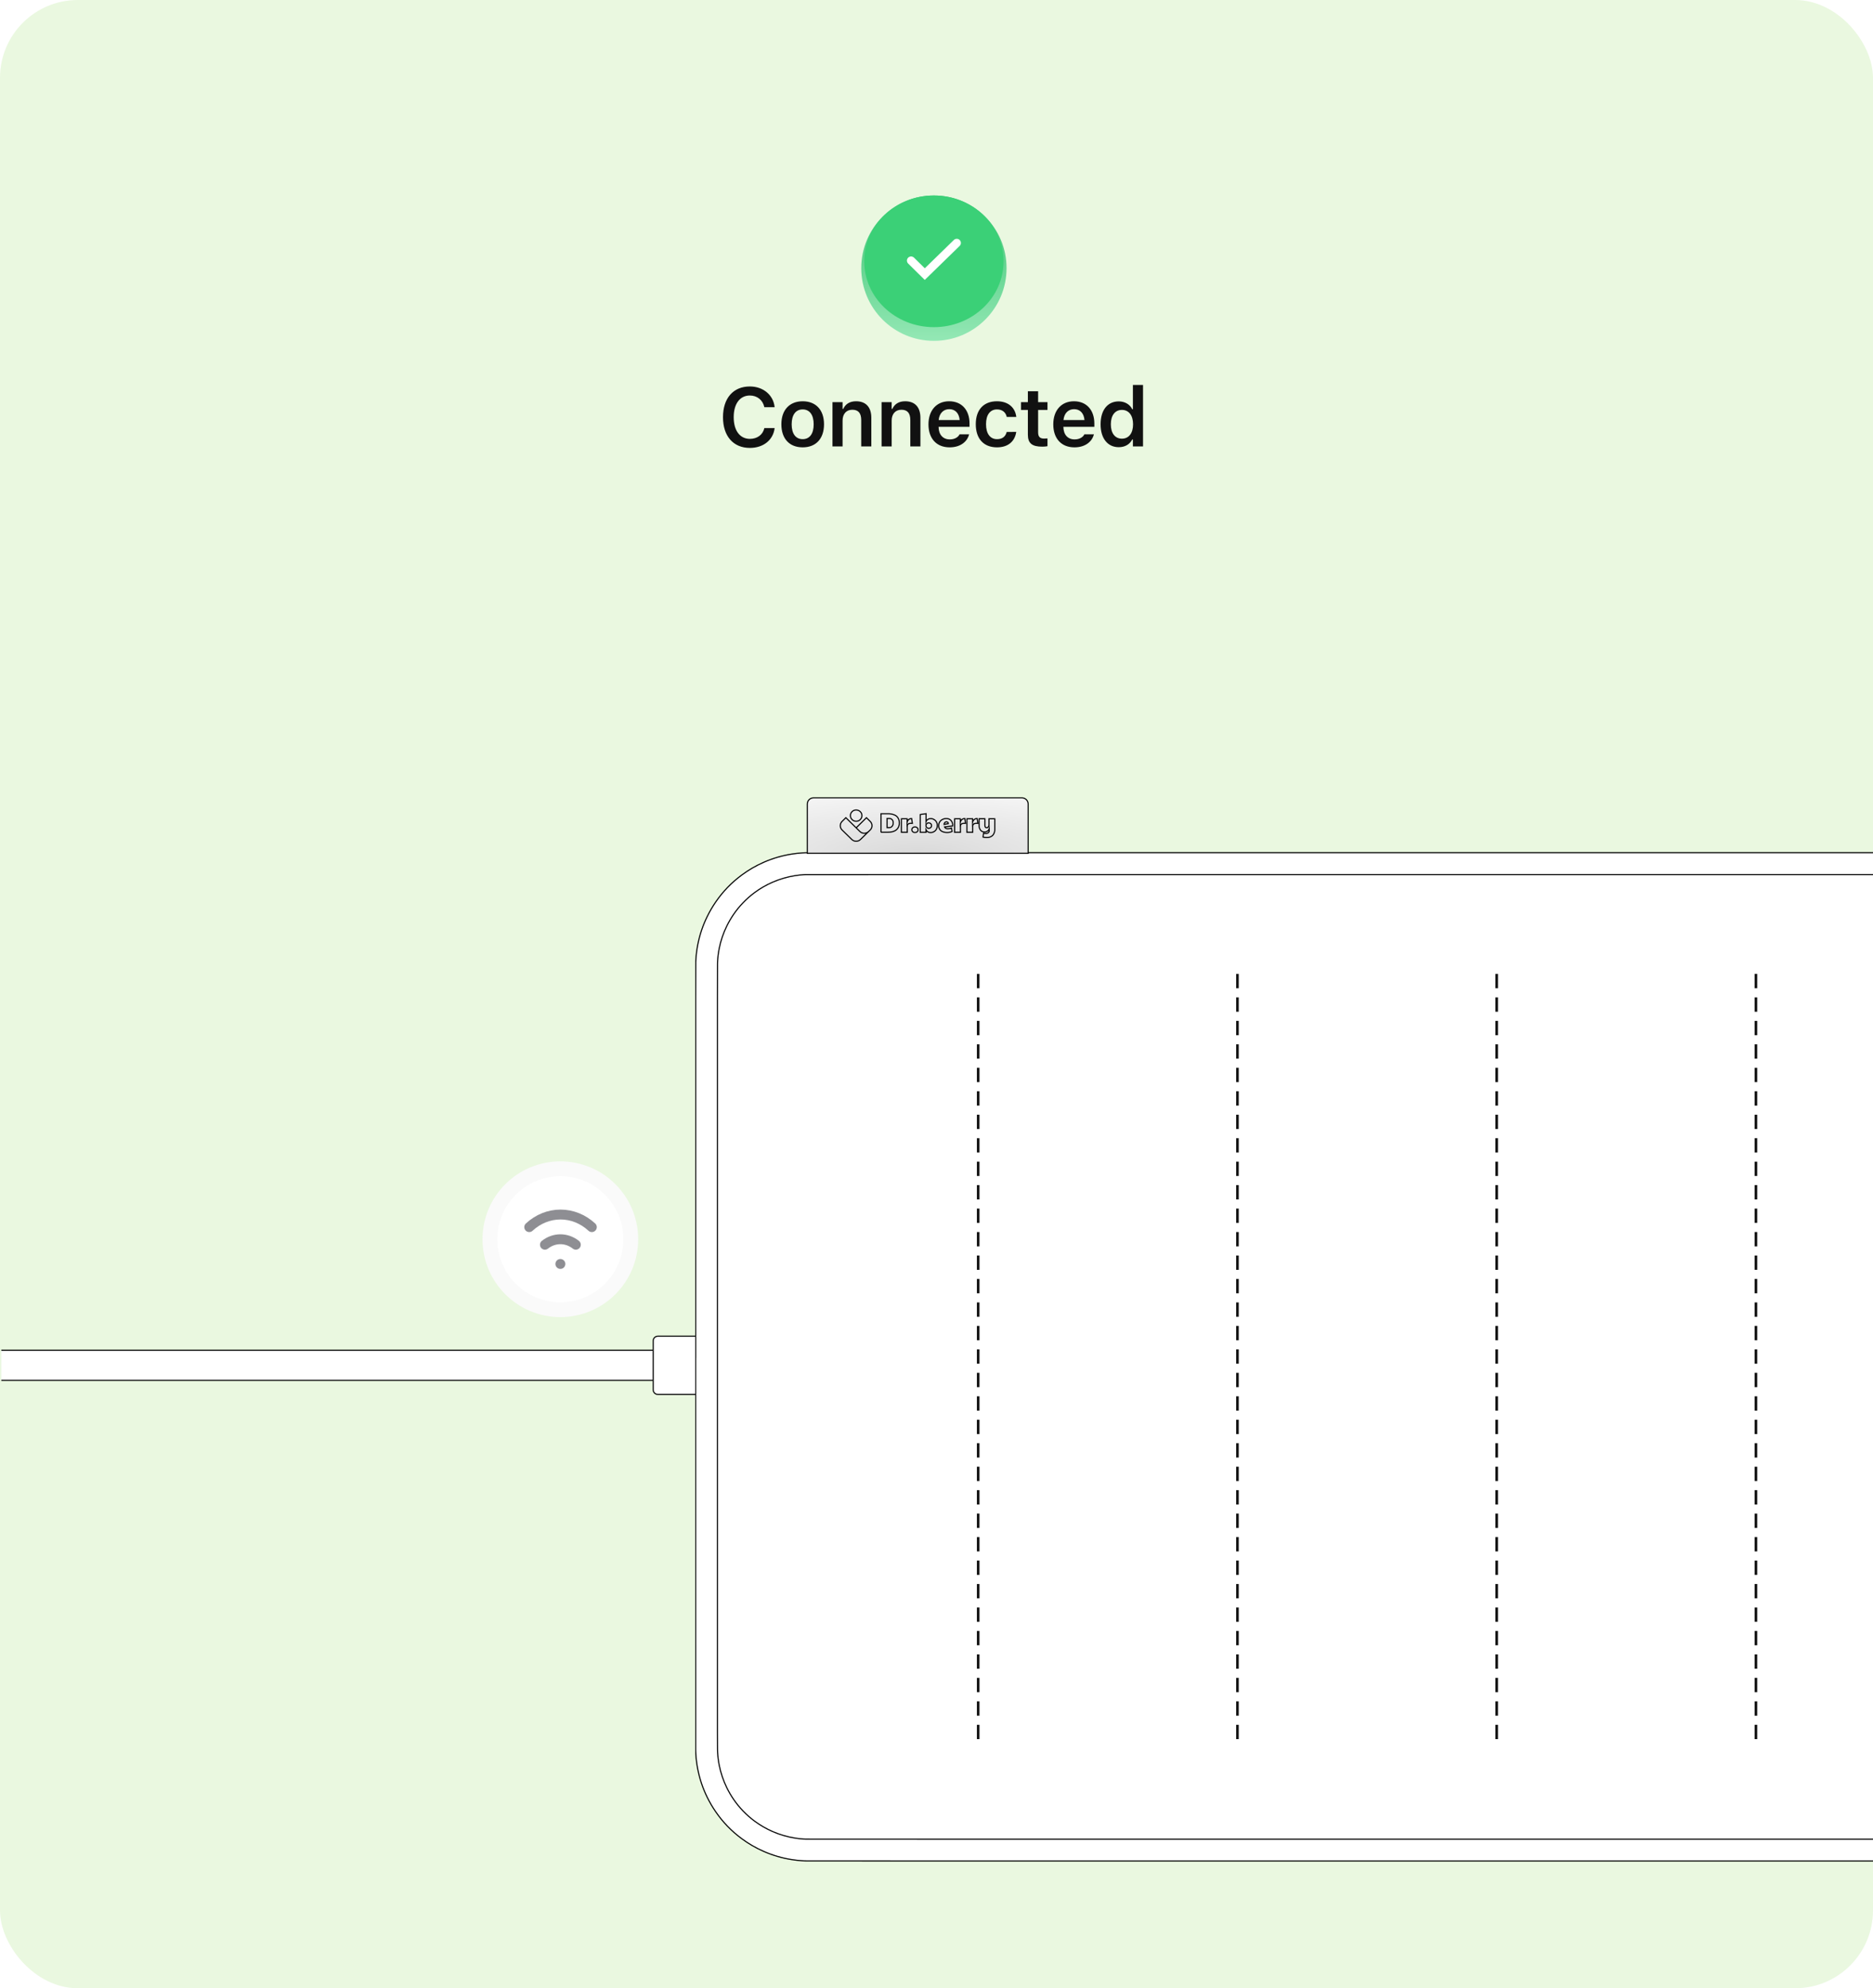 <svg width="361" height="383" viewBox="0 0 361 383" fill="none" xmlns="http://www.w3.org/2000/svg">
<rect width="361" height="383" rx="15" fill="#EAF8E0"/>
<g filter="url(#filter0_d_87_90)">
<g filter="url(#filter1_d_87_90)">
<circle cx="180" cy="50" r="14" fill="url(#paint0_linear_87_90)"/>
</g>
<g filter="url(#filter2_f_87_90)">
<ellipse cx="179.999" cy="48.679" rx="13.425" ry="12.68" fill="#3BD077"/>
</g>
</g>
<path d="M175.602 50.201L178.242 52.801L184.402 46.801" stroke="white" stroke-width="1.6" stroke-linecap="round"/>
<path d="M144.53 86.281C141.335 86.281 139.35 84.016 139.35 80.375V80.359C139.35 76.703 141.327 74.445 144.522 74.445C147.085 74.445 149.03 76.07 149.296 78.375V78.438H147.319L147.311 78.406C147.022 77.07 145.944 76.188 144.522 76.188C142.608 76.188 141.413 77.789 141.413 80.352V80.367C141.413 82.938 142.608 84.539 144.53 84.539C145.96 84.539 147.022 83.742 147.311 82.5L147.319 82.461H149.296V82.516C148.999 84.773 147.132 86.281 144.53 86.281ZM154.71 86.172C152.147 86.172 150.601 84.5 150.601 81.734V81.719C150.601 78.977 152.171 77.297 154.71 77.297C157.257 77.297 158.819 78.969 158.819 81.719V81.734C158.819 84.5 157.265 86.172 154.71 86.172ZM154.71 84.594C156.062 84.594 156.827 83.539 156.827 81.742V81.727C156.827 79.93 156.054 78.867 154.71 78.867C153.358 78.867 152.585 79.93 152.585 81.727V81.742C152.585 83.539 153.358 84.594 154.71 84.594ZM160.452 86V77.461H162.398V78.766H162.531C162.937 77.852 163.757 77.297 164.992 77.297C166.898 77.297 167.937 78.445 167.937 80.477V86H165.992V80.93C165.992 79.602 165.452 78.93 164.273 78.93C163.117 78.93 162.398 79.742 162.398 81.023V86H160.452ZM169.914 86V77.461H171.859V78.766H171.992C172.398 77.852 173.218 77.297 174.453 77.297C176.359 77.297 177.398 78.445 177.398 80.477V86H175.453V80.93C175.453 79.602 174.914 78.93 173.734 78.93C172.578 78.93 171.859 79.742 171.859 81.023V86H169.914ZM183.031 86.172C180.492 86.172 178.953 84.469 178.953 81.75V81.742C178.953 79.055 180.508 77.297 182.938 77.297C185.367 77.297 186.867 79 186.867 81.578V82.219H180.898C180.922 83.75 181.75 84.641 183.07 84.641C184.125 84.641 184.727 84.109 184.914 83.719L184.938 83.664H186.789L186.766 83.734C186.492 84.836 185.352 86.172 183.031 86.172ZM182.961 78.82C181.875 78.82 181.062 79.555 180.914 80.914H184.969C184.836 79.516 184.047 78.82 182.961 78.82ZM192.157 86.172C189.586 86.172 188.071 84.508 188.071 81.719V81.703C188.071 78.945 189.578 77.297 192.149 77.297C194.344 77.297 195.657 78.516 195.875 80.281V80.312H194.039L194.032 80.289C193.852 79.461 193.219 78.867 192.157 78.867C190.828 78.867 190.047 79.914 190.047 81.703V81.719C190.047 83.531 190.836 84.594 192.157 84.594C193.164 84.594 193.782 84.133 194.024 83.234L194.039 83.203L195.875 83.195L195.86 83.258C195.578 85.008 194.321 86.172 192.157 86.172ZM200.876 86.039C198.915 86.039 198.11 85.383 198.11 83.734V78.969H196.782V77.461H198.11V75.367H200.087V77.461H201.891V78.969H200.087V83.273C200.087 84.125 200.423 84.484 201.235 84.484C201.508 84.484 201.657 84.477 201.891 84.453V85.953C201.61 86.008 201.251 86.039 200.876 86.039ZM207.087 86.172C204.548 86.172 203.009 84.469 203.009 81.75V81.742C203.009 79.055 204.563 77.297 206.993 77.297C209.423 77.297 210.923 79 210.923 81.578V82.219H204.954C204.977 83.75 205.806 84.641 207.126 84.641C208.181 84.641 208.782 84.109 208.97 83.719L208.993 83.664H210.845L210.821 83.734C210.548 84.836 209.407 86.172 207.087 86.172ZM207.017 78.82C205.931 78.82 205.118 79.555 204.97 80.914H209.024C208.892 79.516 208.102 78.82 207.017 78.82ZM215.626 86.141C213.486 86.141 212.126 84.445 212.126 81.742V81.727C212.126 79.008 213.462 77.32 215.626 77.32C216.798 77.32 217.775 77.898 218.22 78.82H218.353V74.156H220.306V86H218.353V84.664H218.22C217.751 85.594 216.829 86.141 215.626 86.141ZM216.236 84.5C217.564 84.5 218.384 83.453 218.384 81.742V81.727C218.384 80.016 217.556 78.961 216.236 78.961C214.915 78.961 214.103 80.008 214.103 81.727V81.742C214.103 83.461 214.908 84.5 216.236 84.5Z" fill="#111111"/>
<g clip-path="url(#clip0_87_90)">
<rect x="-63.643" y="260.105" width="189.612" height="5.79" fill="white" stroke="black" stroke-width="0.21"/>
<path d="M126.791 257.39H134.147V268.611H126.791C126.297 268.611 125.896 268.211 125.896 267.716V258.285C125.896 257.791 126.297 257.39 126.791 257.39Z" fill="white" stroke="black" stroke-width="0.21"/>
</g>
<g clip-path="url(#clip1_87_90)">
<path d="M134.083 261.372V192.56C134.078 190.258 134.083 187.96 134.096 185.658V185.312C134.108 185.187 134.113 185.063 134.117 184.939C134.147 184.426 134.194 183.921 134.258 183.412C134.322 182.907 134.404 182.402 134.502 181.901C134.879 180.01 135.473 178.247 136.325 176.519C136.796 175.556 137.335 174.64 137.942 173.754C139.333 171.735 140.946 170.058 142.914 168.594C144.275 167.584 145.7 166.754 147.253 166.078C148.994 165.321 150.766 164.807 152.644 164.517C152.978 164.474 153.307 164.431 153.641 164.384C153.975 164.354 154.313 164.328 154.647 164.298C154.814 164.29 154.981 164.281 155.147 164.273C155.297 164.273 155.443 164.273 155.592 164.268C164.437 164.256 173.277 164.251 182.121 164.256C190.918 164.256 199.715 164.256 208.517 164.256C545.474 164.256 882.426 164.256 1219.38 164.256H1257.72C1260.63 164.256 1263.55 164.256 1266.47 164.26C1266.6 164.26 1266.74 164.26 1266.87 164.26C1267.02 164.264 1267.17 164.273 1267.31 164.277C1268.29 164.324 1269.24 164.435 1270.2 164.611C1271.16 164.786 1272.09 165.021 1273.01 165.321C1274.1 165.676 1275.16 166.113 1276.18 166.635C1276.7 166.896 1277.2 167.178 1277.69 167.477C1278.12 167.743 1278.55 168.021 1278.96 168.316C1279.74 168.872 1280.48 169.471 1281.18 170.126C1281.78 170.687 1282.35 171.281 1282.88 171.906C1283.67 172.826 1284.37 173.793 1285 174.833C1285.62 175.868 1286.15 176.942 1286.6 178.068C1286.83 178.628 1287.03 179.197 1287.2 179.775C1287.3 180.126 1287.39 180.476 1287.49 180.827C1287.56 181.105 1287.62 181.384 1287.69 181.662C1287.8 182.218 1287.89 182.774 1287.97 183.335C1288.04 183.865 1288.09 184.396 1288.12 184.931C1288.13 185.213 1288.14 185.496 1288.15 185.782C1288.15 186.433 1288.15 187.079 1288.15 187.729C1288.15 235.844 1288.15 283.96 1288.15 332.075C1288.15 332.871 1288.15 333.662 1288.15 334.458C1288.17 335.28 1288.16 336.105 1288.14 336.927C1288.13 337.209 1288.12 337.492 1288.11 337.774C1288.09 338.044 1288.07 338.309 1288.05 338.579C1288.02 338.848 1287.99 339.118 1287.96 339.387C1287.92 339.665 1287.88 339.944 1287.84 340.222C1287.79 340.5 1287.74 340.778 1287.68 341.052C1287.62 341.33 1287.55 341.608 1287.49 341.886C1287.4 342.199 1287.32 342.507 1287.23 342.819C1287.06 343.401 1286.86 343.97 1286.65 344.535C1286.2 345.664 1285.68 346.738 1285.06 347.778C1284.44 348.818 1283.75 349.789 1282.97 350.713C1282.42 351.364 1281.84 351.98 1281.22 352.562C1280.51 353.221 1279.78 353.824 1278.99 354.385C1278.58 354.676 1278.17 354.954 1277.74 355.219C1277.25 355.523 1276.75 355.801 1276.24 356.066C1275.21 356.588 1274.16 357.029 1273.07 357.388C1271.19 358.009 1269.32 358.351 1267.34 358.445C1267.05 358.454 1266.76 358.462 1266.47 358.471C1265.41 358.479 1264.35 358.479 1263.29 358.479C911.697 358.479 560.103 358.479 208.513 358.479C199.715 358.479 190.918 358.479 182.117 358.479C173.272 358.484 164.428 358.479 155.588 358.467C155.438 358.467 155.293 358.467 155.143 358.462C154.976 358.454 154.809 358.445 154.638 358.437C154.3 358.407 153.966 358.381 153.628 358.351C153.295 358.308 152.965 358.265 152.631 358.218C150.753 357.927 148.986 357.414 147.244 356.657C145.691 355.981 144.262 355.155 142.906 354.145C140.937 352.682 139.324 351.004 137.934 348.985C137.326 348.103 136.791 347.188 136.316 346.225C135.465 344.492 134.866 342.725 134.494 340.834C134.395 340.333 134.314 339.832 134.25 339.327C134.181 338.818 134.134 338.313 134.108 337.8C134.104 337.676 134.096 337.552 134.091 337.428C134.091 337.308 134.087 337.188 134.083 337.064C134.083 311.832 134.074 286.6 134.074 261.367L134.083 261.372Z" fill="white" stroke="black" stroke-width="0.214" stroke-miterlimit="10"/>
<path d="M198.063 164.378H198.168V164.273V154.885C198.168 154.227 197.635 153.694 196.977 153.694H156.785C156.128 153.694 155.594 154.227 155.594 154.885V164.273V164.378H155.699H198.063Z" fill="url(#paint1_radial_87_90)" stroke="black" stroke-width="0.21"/>
<path d="M179.348 160.369C179.151 160.382 178.988 160.339 178.817 160.236C178.663 160.138 178.556 160.022 178.484 159.855C178.484 160.014 178.484 160.172 178.484 160.33H177.371V156.903C177.748 156.847 178.12 156.796 178.492 156.74V158.263C178.561 158.062 178.672 157.934 178.856 157.827C179.014 157.729 179.164 157.686 179.352 157.69C179.6 157.682 179.806 157.733 180.015 157.861C180.221 157.977 180.366 158.122 180.482 158.328C180.606 158.55 180.662 158.764 180.653 159.021C180.653 159.278 180.602 159.496 180.482 159.723C180.371 159.937 180.225 160.082 180.015 160.202C179.801 160.33 179.596 160.386 179.352 160.377L179.348 160.369Z" stroke="black" stroke-width="0.214" stroke-miterlimit="10"/>
<path d="M181.957 158.818C182.236 158.762 182.514 158.703 182.787 158.647C182.787 158.54 182.749 158.467 182.672 158.399C182.599 158.335 182.531 158.313 182.432 158.317C182.287 158.309 182.193 158.352 182.094 158.463C182 158.57 181.957 158.677 181.953 158.818H181.957Z" stroke="black" stroke-width="0.214" stroke-miterlimit="10"/>
<path d="M173.738 160.328V157.722H174.842V158.372C174.894 158.15 174.992 157.992 175.172 157.85C175.339 157.722 175.501 157.671 175.711 157.684C175.754 157.992 175.801 158.3 175.843 158.608C175.762 158.603 175.677 158.599 175.595 158.591C174.971 158.591 174.859 158.907 174.859 159.185V160.328C174.487 160.328 174.115 160.328 173.743 160.328H173.738Z" stroke="black" stroke-width="0.214" stroke-miterlimit="10"/>
<path d="M186.359 160.328V157.722H187.463V158.372C187.515 158.15 187.613 157.992 187.793 157.85C187.96 157.722 188.122 157.671 188.332 157.684C188.375 157.992 188.422 158.3 188.465 158.608C188.383 158.603 188.298 158.599 188.216 158.591C187.592 158.591 187.48 158.907 187.48 159.185V160.328C187.108 160.328 186.736 160.328 186.364 160.328H186.359Z" stroke="black" stroke-width="0.214" stroke-miterlimit="10"/>
<path d="M183.992 160.328V157.722H185.096V158.372C185.147 158.15 185.246 157.992 185.426 157.85C185.592 157.722 185.755 157.671 185.965 157.684C186.008 157.992 186.055 158.3 186.097 158.608C186.016 158.603 185.93 158.599 185.849 158.591C185.224 158.591 185.113 158.907 185.113 159.185V160.328C184.741 160.328 184.369 160.328 183.996 160.328H183.992Z" stroke="black" stroke-width="0.214" stroke-miterlimit="10"/>
<path d="M1094.77 354.264C1090.73 354.264 1086.69 354.264 1082.64 354.264C1074.81 354.264 1066.97 354.264 1059.13 354.264C1051.3 354.264 1043.46 354.264 1035.62 354.264C1024.88 354.264 1014.13 354.277 1003.39 354.281C992.646 354.286 981.902 354.286 971.154 354.286C960.598 354.286 950.042 354.286 939.49 354.286C928.939 354.286 918.387 354.286 907.831 354.286C863.713 354.286 819.581 354.286 775.458 354.286C681.876 354.286 588.298 354.286 494.716 354.286C399.32 354.286 303.924 354.286 208.532 354.286C199.731 354.286 190.925 354.286 182.119 354.286C173.313 354.286 164.503 354.29 155.723 354.277C155.582 354.277 155.445 354.277 155.308 354.277C155.171 354.277 155.034 354.269 154.897 354.26C154.628 354.243 154.354 354.217 154.084 354.187C153.815 354.157 153.545 354.123 153.28 354.08C151.786 353.849 150.319 353.421 148.928 352.818C147.687 352.279 146.506 351.594 145.42 350.79C143.862 349.635 142.497 348.218 141.397 346.618C140.91 345.908 140.473 345.159 140.092 344.385C139.416 343.003 138.916 341.531 138.616 340.029C138.535 339.627 138.471 339.22 138.419 338.809C138.368 338.399 138.33 337.983 138.308 337.577C138.304 337.479 138.3 337.376 138.295 337.273C138.295 337.171 138.291 337.072 138.287 336.969C138.27 335.861 138.274 334.719 138.274 333.585C138.274 332.451 138.274 331.321 138.274 330.192C138.274 327.933 138.274 325.669 138.274 323.406C138.274 318.237 138.274 313.064 138.274 307.895C138.274 302.726 138.274 297.562 138.274 292.393C138.274 287.224 138.274 282.055 138.274 276.886V261.38C138.274 258.795 138.274 256.211 138.274 253.627C138.274 245.873 138.274 238.12 138.274 230.363C138.274 220.025 138.274 209.688 138.274 199.354C138.274 197.091 138.274 194.832 138.274 192.564C138.274 190.296 138.27 188.028 138.287 185.79C138.287 185.688 138.287 185.585 138.291 185.482C138.295 185.38 138.3 185.281 138.304 185.178C138.325 184.768 138.364 184.357 138.415 183.946C138.466 183.535 138.535 183.129 138.612 182.722C138.911 181.216 139.408 179.753 140.088 178.371C140.469 177.596 140.905 176.848 141.393 176.133C142.493 174.533 143.858 173.121 145.411 171.961C146.498 171.153 147.679 170.472 148.92 169.933C150.31 169.33 151.778 168.902 153.275 168.671C153.545 168.628 153.815 168.594 154.084 168.564C154.354 168.534 154.623 168.508 154.893 168.491C155.03 168.483 155.162 168.478 155.299 168.474C155.436 168.474 155.577 168.474 155.714 168.474C164.49 168.461 173.3 168.461 182.106 168.465C190.912 168.465 199.718 168.465 208.519 168.465C303.363 168.465 398.208 168.465 493.056 168.465C585.448 168.465 677.845 168.465 770.238 168.465C814.378 168.465 858.518 168.465 902.658 168.465C924.01 168.465 945.361 168.465 966.712 168.465C977.709 168.465 988.705 168.465 999.702 168.465C1010.08 168.465 1020.45 168.478 1030.83 168.483C1046.01 168.491 1061.19 168.491 1076.37 168.487C1082.5 168.487 1088.62 168.487 1094.75 168.487C1098.82 168.487 1102.9 168.487 1106.98 168.487C1109.17 168.487 1111.37 168.487 1113.57 168.487C1125.83 168.487 1138.09 168.487 1150.35 168.487C1163.47 168.487 1176.58 168.491 1189.7 168.491C1199.59 168.491 1209.48 168.491 1219.36 168.491C1229.25 168.491 1239.14 168.491 1249.02 168.491C1251.91 168.491 1254.8 168.491 1257.7 168.487C1260.59 168.487 1263.49 168.478 1266.36 168.487C1266.49 168.487 1266.61 168.487 1266.73 168.487C1266.86 168.487 1266.98 168.491 1267.1 168.5C1267.89 168.534 1268.66 168.624 1269.43 168.765C1270.2 168.906 1270.96 169.099 1271.7 169.343C1272.58 169.629 1273.43 169.98 1274.26 170.399C1274.68 170.609 1275.08 170.836 1275.48 171.076C1275.83 171.289 1276.17 171.516 1276.5 171.752C1277.14 172.201 1277.73 172.689 1278.3 173.219C1278.79 173.673 1279.25 174.152 1279.68 174.661C1280.32 175.401 1280.89 176.193 1281.39 177.027C1281.89 177.862 1282.33 178.735 1282.69 179.637C1282.87 180.091 1283.02 180.549 1283.17 181.015C1283.25 181.298 1283.34 181.58 1283.4 181.862C1283.46 182.085 1283.51 182.307 1283.56 182.534C1283.65 182.983 1283.73 183.433 1283.79 183.886C1283.85 184.314 1283.88 184.742 1283.91 185.17C1283.92 185.397 1283.93 185.623 1283.93 185.855C1283.94 186.163 1283.94 186.475 1283.94 186.787C1283.94 187.1 1283.94 187.412 1283.94 187.729C1283.94 199.166 1283.95 210.607 1283.95 222.045C1283.95 233.482 1283.95 244.919 1283.95 256.357C1283.95 268.975 1283.95 281.593 1283.95 294.211C1283.95 306.829 1283.94 319.448 1283.94 332.057C1283.94 332.857 1283.94 333.658 1283.94 334.458C1283.94 335.262 1283.94 336.067 1283.93 336.854C1283.93 337.085 1283.92 337.316 1283.91 337.543C1283.89 337.761 1283.88 337.975 1283.86 338.193C1283.84 338.411 1283.81 338.63 1283.79 338.844C1283.76 339.07 1283.72 339.293 1283.68 339.52C1283.64 339.746 1283.6 339.969 1283.55 340.191C1283.51 340.414 1283.46 340.641 1283.4 340.863C1283.34 341.116 1283.27 341.368 1283.19 341.616C1283.05 342.083 1282.9 342.545 1282.72 343.003C1282.36 343.91 1281.94 344.787 1281.44 345.621C1280.94 346.46 1280.38 347.251 1279.75 347.996C1279.31 348.522 1278.83 349.019 1278.33 349.489C1277.76 350.02 1277.16 350.512 1276.53 350.961C1276.2 351.196 1275.87 351.423 1275.52 351.637C1275.12 351.881 1274.72 352.108 1274.31 352.318C1273.48 352.737 1272.63 353.096 1271.75 353.383C1270.25 353.875 1268.69 354.17 1267.11 354.239C1266.87 354.247 1266.62 354.256 1266.38 354.26C1265.36 354.277 1264.33 354.269 1263.29 354.26C1262.25 354.252 1261.22 354.256 1260.18 354.252C1258.11 354.252 1256.05 354.252 1253.97 354.252C1249.01 354.252 1244.04 354.252 1239.08 354.252C1234.11 354.252 1229.14 354.252 1224.18 354.252C1219.21 354.252 1214.25 354.252 1209.28 354.252C1204.31 354.252 1199.35 354.252 1194.38 354.252C1181.74 354.252 1169.09 354.252 1156.45 354.256C1150.13 354.256 1143.81 354.256 1137.48 354.256C1131.16 354.256 1124.84 354.256 1118.52 354.256C1112.54 354.256 1106.56 354.256 1100.58 354.256C1100.28 354.256 1099.97 354.256 1099.67 354.256C1099.67 292.329 1099.67 230.397 1099.67 168.47C1100.48 168.47 1101.28 168.47 1102.09 168.47V354.256" stroke="black" stroke-width="0.214" stroke-miterlimit="10"/>
<path d="M182.699 159.644C182.943 159.644 183.157 159.602 183.375 159.499C183.418 159.721 183.46 159.944 183.503 160.166C183.366 160.235 183.225 160.286 183.075 160.316C182.9 160.355 182.729 160.372 182.549 160.368C182.232 160.376 181.946 160.32 181.65 160.196C181.407 160.094 181.24 159.948 181.103 159.726C180.966 159.503 180.91 159.289 180.919 159.028C180.91 158.528 181.197 158.066 181.65 157.852C181.89 157.732 182.121 157.676 182.386 157.685C182.733 157.659 183.071 157.796 183.302 158.053C183.563 158.378 183.653 158.686 183.619 159.097C183.092 159.161 182.57 159.229 182.044 159.294C182.164 159.537 182.425 159.674 182.695 159.64L182.699 159.644Z" stroke="black" stroke-width="0.214" stroke-miterlimit="10"/>
<path d="M169.801 160.329V156.748H171.067C171.521 156.735 171.94 156.803 172.364 156.97C172.698 157.094 172.92 157.282 173.1 157.591C173.271 157.886 173.344 158.172 173.335 158.515C173.365 159.024 173.151 159.52 172.762 159.85C172.347 160.201 171.726 160.325 171.016 160.325C170.609 160.325 170.207 160.325 169.801 160.325V160.329Z" stroke="black" stroke-width="0.214" stroke-miterlimit="10"/>
<path d="M171.315 159.421C171.584 159.442 171.764 159.369 171.944 159.168C172.106 158.963 172.17 158.766 172.149 158.505C172.166 158.261 172.106 158.081 171.952 157.893C171.764 157.709 171.576 157.641 171.315 157.662H170.977V159.425H171.315V159.421Z" stroke="black" stroke-width="0.214" stroke-miterlimit="10"/>
<path d="M190.127 161.339C190.003 161.33 189.874 161.322 189.75 161.313C189.66 161.292 189.566 161.27 189.476 161.249C189.506 160.996 189.532 160.748 189.562 160.496C189.63 160.509 189.699 160.517 189.767 160.53C189.84 160.534 189.913 160.538 189.985 160.543C190.187 160.568 190.336 160.526 190.499 160.397C190.636 160.265 190.683 160.141 190.653 159.952V159.657C190.584 159.867 190.477 160.004 190.294 160.115C190.118 160.222 189.947 160.265 189.742 160.256C189.446 160.273 189.16 160.141 188.98 159.905C188.77 159.593 188.689 159.293 188.71 158.917V157.719H189.827V158.977C189.827 159.067 189.831 159.156 189.87 159.251C189.904 159.332 189.973 159.443 190.161 159.443C190.311 159.443 190.405 159.4 190.49 159.276C190.589 159.139 190.627 159.007 190.614 158.84V157.723H191.731V159.721C191.765 160.171 191.616 160.611 191.312 160.945C190.982 161.227 190.559 161.369 190.127 161.339Z" stroke="black" stroke-width="0.214" stroke-miterlimit="10"/>
<path d="M165.018 159.465C165.677 158.814 166.34 158.164 166.999 157.514C167.243 157.753 167.487 157.997 167.731 158.237C168.188 158.686 168.188 159.426 167.731 159.871C167.102 160.483 166.477 161.099 165.848 161.711C165.386 162.165 164.646 162.165 164.179 161.711C163.55 161.099 162.925 160.483 162.296 159.871C161.839 159.422 161.839 158.686 162.296 158.237C162.54 157.997 162.784 157.753 163.028 157.514C163.931 158.404 164.838 159.294 165.741 160.179C166.207 160.629 166.943 160.629 167.41 160.179" stroke="black" stroke-width="0.214" stroke-miterlimit="10"/>
<path d="M179.008 159.551C179.166 159.551 179.277 159.513 179.389 159.402C179.504 159.295 179.547 159.188 179.543 159.034C179.547 158.875 179.504 158.768 179.389 158.666C179.277 158.554 179.166 158.512 179.008 158.516C178.85 158.503 178.747 158.546 178.636 158.661C178.516 158.764 178.473 158.871 178.482 159.029C178.473 159.188 178.52 159.299 178.636 159.406C178.743 159.517 178.85 159.564 179.008 159.56V159.551Z" stroke="black" stroke-width="0.214" stroke-miterlimit="10"/>
<path d="M176.35 160.359C176.166 160.376 176.038 160.333 175.905 160.205C175.789 160.098 175.747 159.987 175.751 159.829C175.742 159.666 175.789 159.559 175.914 159.452C176.046 159.332 176.17 159.289 176.35 159.302C176.53 159.285 176.654 159.332 176.782 159.456C176.902 159.559 176.949 159.666 176.945 159.824C176.958 159.987 176.915 160.098 176.795 160.209C176.662 160.329 176.534 160.372 176.354 160.355" stroke="black" stroke-width="0.214" stroke-miterlimit="10"/>
<path d="M166.123 157.108C166.123 156.847 166.054 156.642 165.887 156.436C165.669 156.167 165.344 156.021 165.001 156.025C164.651 156.025 164.347 156.175 164.133 156.449C163.97 156.654 163.906 156.86 163.91 157.121C163.91 157.382 163.987 157.583 164.15 157.788C164.372 158.062 164.676 158.203 165.031 158.199C165.387 158.199 165.678 158.049 165.891 157.776C166.054 157.57 166.123 157.369 166.123 157.108Z" stroke="black" stroke-width="0.214" stroke-miterlimit="10"/>
<line x1="188.535" y1="187.859" x2="188.535" y2="335.09" stroke="#111111" stroke-width="0.5" stroke-linecap="square" stroke-dasharray="2.26 2.26"/>
<line x1="238.504" y1="187.859" x2="238.504" y2="335.09" stroke="#111111" stroke-width="0.5" stroke-linecap="square" stroke-dasharray="2.26 2.26"/>
<line x1="288.473" y1="187.859" x2="288.473" y2="335.09" stroke="#111111" stroke-width="0.5" stroke-linecap="square" stroke-dasharray="2.26 2.26"/>
<line x1="338.437" y1="187.859" x2="338.438" y2="335.09" stroke="#111111" stroke-width="0.5" stroke-linecap="square" stroke-dasharray="2.26 2.26"/>
</g>
<g filter="url(#filter3_d_87_90)">
<circle cx="108" cy="238" r="15" fill="#FAFAFA"/>
</g>
<g filter="url(#filter4_d_87_90)">
<circle cx="108" cy="238" r="12.143" fill="white"/>
<path d="M102.002 235.667C103.696 234.099 105.831 233.24 108.036 233.24C110.241 233.24 112.376 234.099 114.071 235.667" stroke="#8E8E93" stroke-width="1.905" stroke-linecap="round" stroke-linejoin="round"/>
<path d="M105.028 239.058C105.898 238.371 106.939 238.002 108.007 238.002C109.074 238.002 110.115 238.371 110.985 239.058" stroke="#8E8E93" stroke-width="1.905" stroke-linecap="round" stroke-linejoin="round"/>
<path d="M108.002 242.762H108.011" stroke="#8E8E93" stroke-width="1.905" stroke-linecap="round" stroke-linejoin="round"/>
</g>
<defs>
<filter id="filter0_d_87_90" x="159.779" y="31.438" width="40.442" height="40.442" filterUnits="userSpaceOnUse" color-interpolation-filters="sRGB">
<feFlood flood-opacity="0" result="BackgroundImageFix"/>
<feColorMatrix in="SourceAlpha" type="matrix" values="0 0 0 0 0 0 0 0 0 0 0 0 0 0 0 0 0 0 127 0" result="hardAlpha"/>
<feOffset dy="1.659"/>
<feGaussianBlur stdDeviation="3.111"/>
<feComposite in2="hardAlpha" operator="out"/>
<feColorMatrix type="matrix" values="0 0 0 0 0.224 0 0 0 0 0.761 0 0 0 0 0.439 0 0 0 0.2 0"/>
<feBlend mode="normal" in2="BackgroundImageFix" result="effect1_dropShadow_87_90"/>
<feBlend mode="normal" in="SourceGraphic" in2="effect1_dropShadow_87_90" result="shape"/>
</filter>
<filter id="filter1_d_87_90" x="153.558" y="23.558" width="52.884" height="52.884" filterUnits="userSpaceOnUse" color-interpolation-filters="sRGB">
<feFlood flood-opacity="0" result="BackgroundImageFix"/>
<feColorMatrix in="SourceAlpha" type="matrix" values="0 0 0 0 0 0 0 0 0 0 0 0 0 0 0 0 0 0 127 0" result="hardAlpha"/>
<feOffset/>
<feGaussianBlur stdDeviation="6.221"/>
<feComposite in2="hardAlpha" operator="out"/>
<feColorMatrix type="matrix" values="0 0 0 0 0.224 0 0 0 0 0.761 0 0 0 0 0.439 0 0 0 0.3 0"/>
<feBlend mode="normal" in2="BackgroundImageFix" result="effect1_dropShadow_87_90"/>
<feBlend mode="normal" in="SourceGraphic" in2="effect1_dropShadow_87_90" result="shape"/>
</filter>
<filter id="filter2_f_87_90" x="164.59" y="34.016" width="30.817" height="29.327" filterUnits="userSpaceOnUse" color-interpolation-filters="sRGB">
<feFlood flood-opacity="0" result="BackgroundImageFix"/>
<feBlend mode="normal" in="SourceGraphic" in2="BackgroundImageFix" result="shape"/>
<feGaussianBlur stdDeviation="0.992" result="effect1_foregroundBlur_87_90"/>
</filter>
<filter id="filter3_d_87_90" x="88.714" y="219.429" width="38.571" height="38.571" filterUnits="userSpaceOnUse" color-interpolation-filters="sRGB">
<feFlood flood-opacity="0" result="BackgroundImageFix"/>
<feColorMatrix in="SourceAlpha" type="matrix" values="0 0 0 0 0 0 0 0 0 0 0 0 0 0 0 0 0 0 127 0" result="hardAlpha"/>
<feOffset dy="0.714"/>
<feGaussianBlur stdDeviation="2.143"/>
<feComposite in2="hardAlpha" operator="out"/>
<feColorMatrix type="matrix" values="0 0 0 0 0 0 0 0 0 0 0 0 0 0 0 0 0 0 0.05 0"/>
<feBlend mode="normal" in2="BackgroundImageFix" result="effect1_dropShadow_87_90"/>
<feBlend mode="normal" in="SourceGraphic" in2="effect1_dropShadow_87_90" result="shape"/>
</filter>
<filter id="filter4_d_87_90" x="91.571" y="222.286" width="32.858" height="32.858" filterUnits="userSpaceOnUse" color-interpolation-filters="sRGB">
<feFlood flood-opacity="0" result="BackgroundImageFix"/>
<feColorMatrix in="SourceAlpha" type="matrix" values="0 0 0 0 0 0 0 0 0 0 0 0 0 0 0 0 0 0 127 0" result="hardAlpha"/>
<feOffset dy="0.714"/>
<feGaussianBlur stdDeviation="2.143"/>
<feComposite in2="hardAlpha" operator="out"/>
<feColorMatrix type="matrix" values="0 0 0 0 0 0 0 0 0 0 0 0 0 0 0 0 0 0 0.05 0"/>
<feBlend mode="normal" in2="BackgroundImageFix" result="effect1_dropShadow_87_90"/>
<feBlend mode="normal" in="SourceGraphic" in2="effect1_dropShadow_87_90" result="shape"/>
</filter>
<linearGradient id="paint0_linear_87_90" x1="180" y1="36" x2="180" y2="64" gradientUnits="userSpaceOnUse">
<stop stop-color="#39C270"/>
<stop offset="1" stop-color="#94E8B5"/>
</linearGradient>
<radialGradient id="paint1_radial_87_90" cx="0" cy="0" r="1" gradientUnits="userSpaceOnUse" gradientTransform="translate(176.881 164.753) rotate(-90) scale(12.344 49.926)">
<stop stop-color="#D9D9D9"/>
<stop offset="1" stop-color="#F5F5F5"/>
</radialGradient>
<clipPath id="clip0_87_90">
<rect width="134" height="26" fill="white" transform="translate(0.252 250)"/>
</clipPath>
<clipPath id="clip1_87_90">
<rect width="227" height="207" fill="white" transform="translate(134 152)"/>
</clipPath>
</defs>
</svg>
